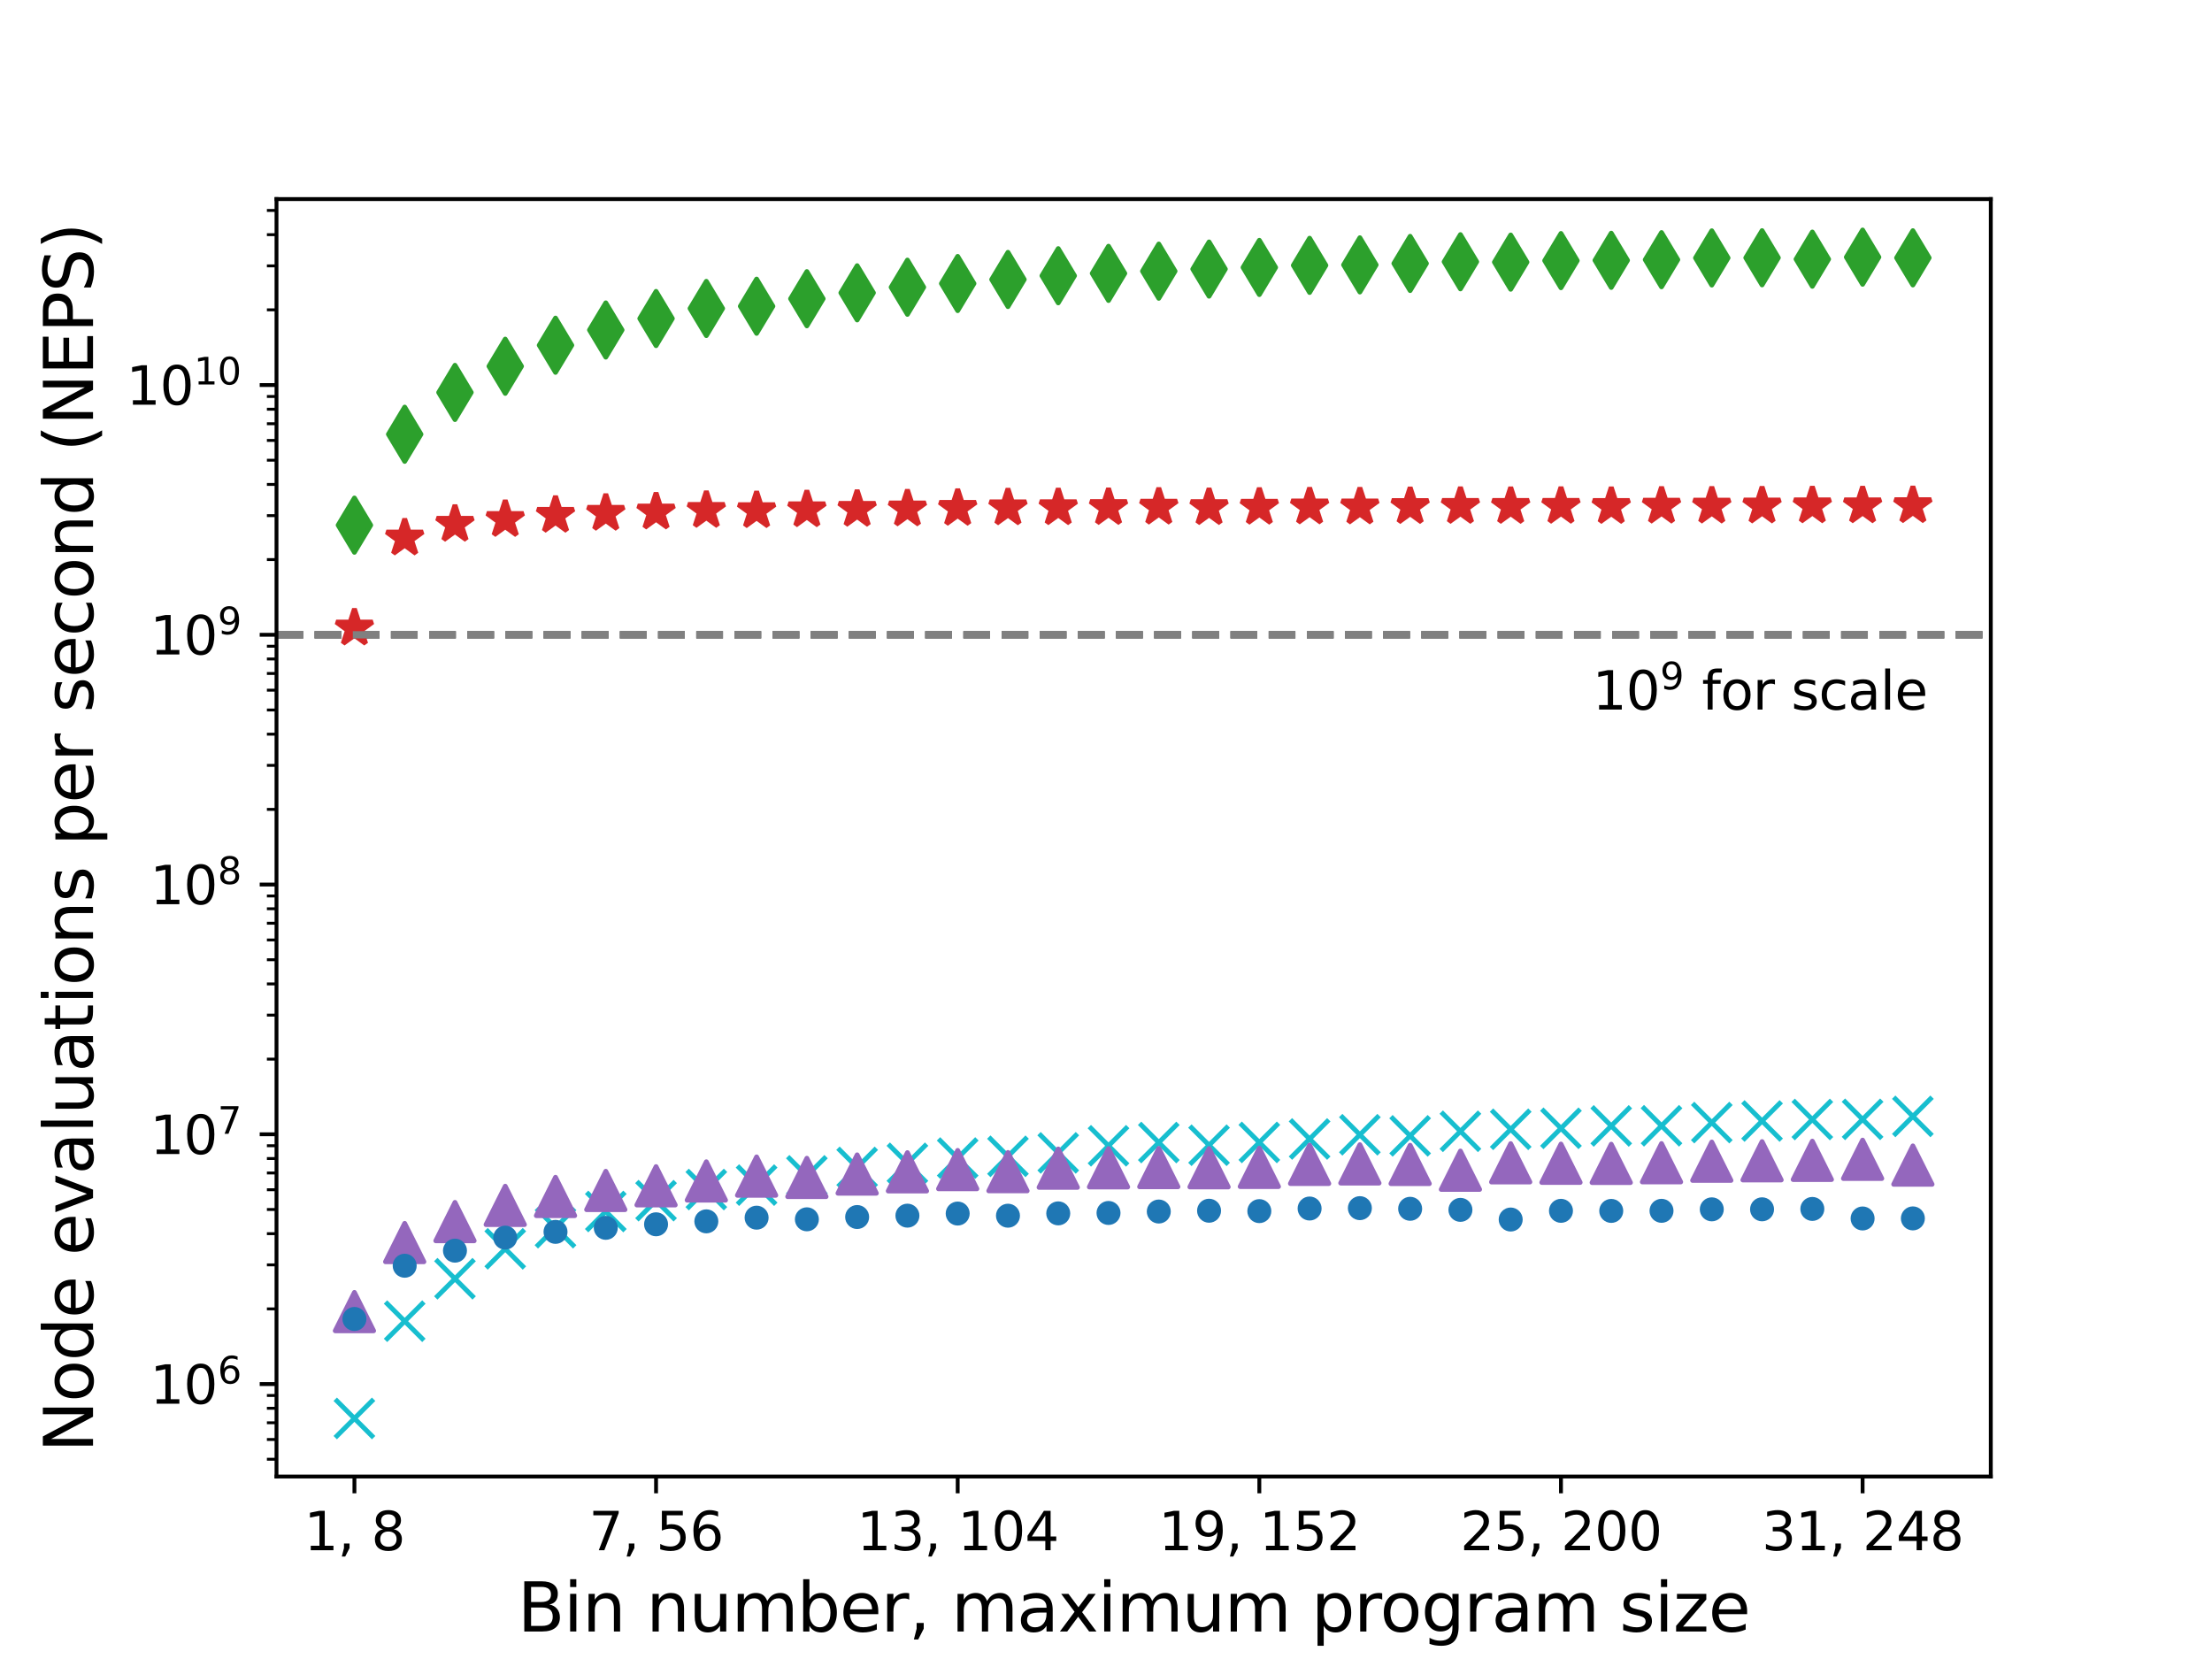 <?xml version="1.0" encoding="utf-8" standalone="no"?>
<!DOCTYPE svg PUBLIC "-//W3C//DTD SVG 1.1//EN"
  "http://www.w3.org/Graphics/SVG/1.1/DTD/svg11.dtd">
<svg xmlns:xlink="http://www.w3.org/1999/xlink" width="460.8pt" height="345.6pt" viewBox="0 0 460.8 345.6" xmlns="http://www.w3.org/2000/svg" version="1.1">
 <defs>
  <style type="text/css">*{stroke-linejoin: round; stroke-linecap: butt}</style>
 </defs>
 <g id="figure_1">
  <g id="patch_1">
   <path d="M 0 345.6 
L 460.8 345.6 
L 460.8 0 
L 0 0 
z
" style="fill: #ffffff"/>
  </g>
  <g id="axes_1">
   <g id="patch_2">
    <path d="M 57.6 307.584 
L 414.72 307.584 
L 414.72 41.472 
L 57.6 41.472 
z
" style="fill: #ffffff"/>
   </g>
   <g id="matplotlib.axis_1">
    <g id="xtick_1">
     <g id="line2d_1">
      <defs>
       <path id="m27eee1c3c1" d="M 0 0 
L 0 3.5 
" style="stroke: #000000; stroke-width: 0.8"/>
      </defs>
      <g>
       <use xlink:href="#m27eee1c3c1" x="73.833" y="307.584" style="stroke: #000000; stroke-width: 0.8"/>
      </g>
     </g>
     <g id="text_1">
      <!-- 1, 8 -->
      <g transform="translate(63.338 322.942)scale(0.11 -0.11)">
       <defs>
        <path id="DejaVuSans-31" d="M 794 531 
L 1825 531 
L 1825 4091 
L 703 3866 
L 703 4441 
L 1819 4666 
L 2450 4666 
L 2450 531 
L 3481 531 
L 3481 0 
L 794 0 
L 794 531 
z
" transform="scale(0.016)"/>
        <path id="DejaVuSans-2c" d="M 750 794 
L 1409 794 
L 1409 256 
L 897 -744 
L 494 -744 
L 750 256 
L 750 794 
z
" transform="scale(0.016)"/>
        <path id="DejaVuSans-20" transform="scale(0.016)"/>
        <path id="DejaVuSans-38" d="M 2034 2216 
Q 1584 2216 1326 1975 
Q 1069 1734 1069 1313 
Q 1069 891 1326 650 
Q 1584 409 2034 409 
Q 2484 409 2743 651 
Q 3003 894 3003 1313 
Q 3003 1734 2745 1975 
Q 2488 2216 2034 2216 
z
M 1403 2484 
Q 997 2584 770 2862 
Q 544 3141 544 3541 
Q 544 4100 942 4425 
Q 1341 4750 2034 4750 
Q 2731 4750 3128 4425 
Q 3525 4100 3525 3541 
Q 3525 3141 3298 2862 
Q 3072 2584 2669 2484 
Q 3125 2378 3379 2068 
Q 3634 1759 3634 1313 
Q 3634 634 3220 271 
Q 2806 -91 2034 -91 
Q 1263 -91 848 271 
Q 434 634 434 1313 
Q 434 1759 690 2068 
Q 947 2378 1403 2484 
z
M 1172 3481 
Q 1172 3119 1398 2916 
Q 1625 2713 2034 2713 
Q 2441 2713 2670 2916 
Q 2900 3119 2900 3481 
Q 2900 3844 2670 4047 
Q 2441 4250 2034 4250 
Q 1625 4250 1398 4047 
Q 1172 3844 1172 3481 
z
" transform="scale(0.016)"/>
       </defs>
       <use xlink:href="#DejaVuSans-31"/>
       <use xlink:href="#DejaVuSans-2c" x="63.623"/>
       <use xlink:href="#DejaVuSans-20" x="95.41"/>
       <use xlink:href="#DejaVuSans-38" x="127.197"/>
      </g>
     </g>
    </g>
    <g id="xtick_2">
     <g id="line2d_2">
      <g>
       <use xlink:href="#m27eee1c3c1" x="136.669" y="307.584" style="stroke: #000000; stroke-width: 0.8"/>
      </g>
     </g>
     <g id="text_2">
      <!-- 7, 56 -->
      <g transform="translate(122.675 322.942)scale(0.11 -0.11)">
       <defs>
        <path id="DejaVuSans-37" d="M 525 4666 
L 3525 4666 
L 3525 4397 
L 1831 0 
L 1172 0 
L 2766 4134 
L 525 4134 
L 525 4666 
z
" transform="scale(0.016)"/>
        <path id="DejaVuSans-35" d="M 691 4666 
L 3169 4666 
L 3169 4134 
L 1269 4134 
L 1269 2991 
Q 1406 3038 1543 3061 
Q 1681 3084 1819 3084 
Q 2600 3084 3056 2656 
Q 3513 2228 3513 1497 
Q 3513 744 3044 326 
Q 2575 -91 1722 -91 
Q 1428 -91 1123 -41 
Q 819 9 494 109 
L 494 744 
Q 775 591 1075 516 
Q 1375 441 1709 441 
Q 2250 441 2565 725 
Q 2881 1009 2881 1497 
Q 2881 1984 2565 2268 
Q 2250 2553 1709 2553 
Q 1456 2553 1204 2497 
Q 953 2441 691 2322 
L 691 4666 
z
" transform="scale(0.016)"/>
        <path id="DejaVuSans-36" d="M 2113 2584 
Q 1688 2584 1439 2293 
Q 1191 2003 1191 1497 
Q 1191 994 1439 701 
Q 1688 409 2113 409 
Q 2538 409 2786 701 
Q 3034 994 3034 1497 
Q 3034 2003 2786 2293 
Q 2538 2584 2113 2584 
z
M 3366 4563 
L 3366 3988 
Q 3128 4100 2886 4159 
Q 2644 4219 2406 4219 
Q 1781 4219 1451 3797 
Q 1122 3375 1075 2522 
Q 1259 2794 1537 2939 
Q 1816 3084 2150 3084 
Q 2853 3084 3261 2657 
Q 3669 2231 3669 1497 
Q 3669 778 3244 343 
Q 2819 -91 2113 -91 
Q 1303 -91 875 529 
Q 447 1150 447 2328 
Q 447 3434 972 4092 
Q 1497 4750 2381 4750 
Q 2619 4750 2861 4703 
Q 3103 4656 3366 4563 
z
" transform="scale(0.016)"/>
       </defs>
       <use xlink:href="#DejaVuSans-37"/>
       <use xlink:href="#DejaVuSans-2c" x="63.623"/>
       <use xlink:href="#DejaVuSans-20" x="95.41"/>
       <use xlink:href="#DejaVuSans-35" x="127.197"/>
       <use xlink:href="#DejaVuSans-36" x="190.82"/>
      </g>
     </g>
    </g>
    <g id="xtick_3">
     <g id="line2d_3">
      <g>
       <use xlink:href="#m27eee1c3c1" x="199.505" y="307.584" style="stroke: #000000; stroke-width: 0.8"/>
      </g>
     </g>
     <g id="text_3">
      <!-- 13, 104 -->
      <g transform="translate(178.513 322.942)scale(0.11 -0.11)">
       <defs>
        <path id="DejaVuSans-33" d="M 2597 2516 
Q 3050 2419 3304 2112 
Q 3559 1806 3559 1356 
Q 3559 666 3084 287 
Q 2609 -91 1734 -91 
Q 1441 -91 1130 -33 
Q 819 25 488 141 
L 488 750 
Q 750 597 1062 519 
Q 1375 441 1716 441 
Q 2309 441 2620 675 
Q 2931 909 2931 1356 
Q 2931 1769 2642 2001 
Q 2353 2234 1838 2234 
L 1294 2234 
L 1294 2753 
L 1863 2753 
Q 2328 2753 2575 2939 
Q 2822 3125 2822 3475 
Q 2822 3834 2567 4026 
Q 2313 4219 1838 4219 
Q 1578 4219 1281 4162 
Q 984 4106 628 3988 
L 628 4550 
Q 988 4650 1302 4700 
Q 1616 4750 1894 4750 
Q 2613 4750 3031 4423 
Q 3450 4097 3450 3541 
Q 3450 3153 3228 2886 
Q 3006 2619 2597 2516 
z
" transform="scale(0.016)"/>
        <path id="DejaVuSans-30" d="M 2034 4250 
Q 1547 4250 1301 3770 
Q 1056 3291 1056 2328 
Q 1056 1369 1301 889 
Q 1547 409 2034 409 
Q 2525 409 2770 889 
Q 3016 1369 3016 2328 
Q 3016 3291 2770 3770 
Q 2525 4250 2034 4250 
z
M 2034 4750 
Q 2819 4750 3233 4129 
Q 3647 3509 3647 2328 
Q 3647 1150 3233 529 
Q 2819 -91 2034 -91 
Q 1250 -91 836 529 
Q 422 1150 422 2328 
Q 422 3509 836 4129 
Q 1250 4750 2034 4750 
z
" transform="scale(0.016)"/>
        <path id="DejaVuSans-34" d="M 2419 4116 
L 825 1625 
L 2419 1625 
L 2419 4116 
z
M 2253 4666 
L 3047 4666 
L 3047 1625 
L 3713 1625 
L 3713 1100 
L 3047 1100 
L 3047 0 
L 2419 0 
L 2419 1100 
L 313 1100 
L 313 1709 
L 2253 4666 
z
" transform="scale(0.016)"/>
       </defs>
       <use xlink:href="#DejaVuSans-31"/>
       <use xlink:href="#DejaVuSans-33" x="63.623"/>
       <use xlink:href="#DejaVuSans-2c" x="127.246"/>
       <use xlink:href="#DejaVuSans-20" x="159.033"/>
       <use xlink:href="#DejaVuSans-31" x="190.82"/>
       <use xlink:href="#DejaVuSans-30" x="254.443"/>
       <use xlink:href="#DejaVuSans-34" x="318.066"/>
      </g>
     </g>
    </g>
    <g id="xtick_4">
     <g id="line2d_4">
      <g>
       <use xlink:href="#m27eee1c3c1" x="262.342" y="307.584" style="stroke: #000000; stroke-width: 0.8"/>
      </g>
     </g>
     <g id="text_4">
      <!-- 19, 152 -->
      <g transform="translate(241.349 322.942)scale(0.11 -0.11)">
       <defs>
        <path id="DejaVuSans-39" d="M 703 97 
L 703 672 
Q 941 559 1184 500 
Q 1428 441 1663 441 
Q 2288 441 2617 861 
Q 2947 1281 2994 2138 
Q 2813 1869 2534 1725 
Q 2256 1581 1919 1581 
Q 1219 1581 811 2004 
Q 403 2428 403 3163 
Q 403 3881 828 4315 
Q 1253 4750 1959 4750 
Q 2769 4750 3195 4129 
Q 3622 3509 3622 2328 
Q 3622 1225 3098 567 
Q 2575 -91 1691 -91 
Q 1453 -91 1209 -44 
Q 966 3 703 97 
z
M 1959 2075 
Q 2384 2075 2632 2365 
Q 2881 2656 2881 3163 
Q 2881 3666 2632 3958 
Q 2384 4250 1959 4250 
Q 1534 4250 1286 3958 
Q 1038 3666 1038 3163 
Q 1038 2656 1286 2365 
Q 1534 2075 1959 2075 
z
" transform="scale(0.016)"/>
        <path id="DejaVuSans-32" d="M 1228 531 
L 3431 531 
L 3431 0 
L 469 0 
L 469 531 
Q 828 903 1448 1529 
Q 2069 2156 2228 2338 
Q 2531 2678 2651 2914 
Q 2772 3150 2772 3378 
Q 2772 3750 2511 3984 
Q 2250 4219 1831 4219 
Q 1534 4219 1204 4116 
Q 875 4013 500 3803 
L 500 4441 
Q 881 4594 1212 4672 
Q 1544 4750 1819 4750 
Q 2544 4750 2975 4387 
Q 3406 4025 3406 3419 
Q 3406 3131 3298 2873 
Q 3191 2616 2906 2266 
Q 2828 2175 2409 1742 
Q 1991 1309 1228 531 
z
" transform="scale(0.016)"/>
       </defs>
       <use xlink:href="#DejaVuSans-31"/>
       <use xlink:href="#DejaVuSans-39" x="63.623"/>
       <use xlink:href="#DejaVuSans-2c" x="127.246"/>
       <use xlink:href="#DejaVuSans-20" x="159.033"/>
       <use xlink:href="#DejaVuSans-31" x="190.82"/>
       <use xlink:href="#DejaVuSans-35" x="254.443"/>
       <use xlink:href="#DejaVuSans-32" x="318.066"/>
      </g>
     </g>
    </g>
    <g id="xtick_5">
     <g id="line2d_5">
      <g>
       <use xlink:href="#m27eee1c3c1" x="325.178" y="307.584" style="stroke: #000000; stroke-width: 0.8"/>
      </g>
     </g>
     <g id="text_5">
      <!-- 25, 200 -->
      <g transform="translate(304.185 322.942)scale(0.11 -0.11)">
       <use xlink:href="#DejaVuSans-32"/>
       <use xlink:href="#DejaVuSans-35" x="63.623"/>
       <use xlink:href="#DejaVuSans-2c" x="127.246"/>
       <use xlink:href="#DejaVuSans-20" x="159.033"/>
       <use xlink:href="#DejaVuSans-32" x="190.82"/>
       <use xlink:href="#DejaVuSans-30" x="254.443"/>
       <use xlink:href="#DejaVuSans-30" x="318.066"/>
      </g>
     </g>
    </g>
    <g id="xtick_6">
     <g id="line2d_6">
      <g>
       <use xlink:href="#m27eee1c3c1" x="388.015" y="307.584" style="stroke: #000000; stroke-width: 0.8"/>
      </g>
     </g>
     <g id="text_6">
      <!-- 31, 248 -->
      <g transform="translate(367.022 322.942)scale(0.11 -0.11)">
       <use xlink:href="#DejaVuSans-33"/>
       <use xlink:href="#DejaVuSans-31" x="63.623"/>
       <use xlink:href="#DejaVuSans-2c" x="127.246"/>
       <use xlink:href="#DejaVuSans-20" x="159.033"/>
       <use xlink:href="#DejaVuSans-32" x="190.82"/>
       <use xlink:href="#DejaVuSans-34" x="254.443"/>
       <use xlink:href="#DejaVuSans-38" x="318.066"/>
      </g>
     </g>
    </g>
    <g id="text_7">
     <!-- Bin number, maximum program size -->
     <g transform="translate(107.815 339.868)scale(0.14 -0.14)">
      <defs>
       <path id="DejaVuSans-42" d="M 1259 2228 
L 1259 519 
L 2272 519 
Q 2781 519 3026 730 
Q 3272 941 3272 1375 
Q 3272 1813 3026 2020 
Q 2781 2228 2272 2228 
L 1259 2228 
z
M 1259 4147 
L 1259 2741 
L 2194 2741 
Q 2656 2741 2882 2914 
Q 3109 3088 3109 3444 
Q 3109 3797 2882 3972 
Q 2656 4147 2194 4147 
L 1259 4147 
z
M 628 4666 
L 2241 4666 
Q 2963 4666 3353 4366 
Q 3744 4066 3744 3513 
Q 3744 3084 3544 2831 
Q 3344 2578 2956 2516 
Q 3422 2416 3680 2098 
Q 3938 1781 3938 1306 
Q 3938 681 3513 340 
Q 3088 0 2303 0 
L 628 0 
L 628 4666 
z
" transform="scale(0.016)"/>
       <path id="DejaVuSans-69" d="M 603 3500 
L 1178 3500 
L 1178 0 
L 603 0 
L 603 3500 
z
M 603 4863 
L 1178 4863 
L 1178 4134 
L 603 4134 
L 603 4863 
z
" transform="scale(0.016)"/>
       <path id="DejaVuSans-6e" d="M 3513 2113 
L 3513 0 
L 2938 0 
L 2938 2094 
Q 2938 2591 2744 2837 
Q 2550 3084 2163 3084 
Q 1697 3084 1428 2787 
Q 1159 2491 1159 1978 
L 1159 0 
L 581 0 
L 581 3500 
L 1159 3500 
L 1159 2956 
Q 1366 3272 1645 3428 
Q 1925 3584 2291 3584 
Q 2894 3584 3203 3211 
Q 3513 2838 3513 2113 
z
" transform="scale(0.016)"/>
       <path id="DejaVuSans-75" d="M 544 1381 
L 544 3500 
L 1119 3500 
L 1119 1403 
Q 1119 906 1312 657 
Q 1506 409 1894 409 
Q 2359 409 2629 706 
Q 2900 1003 2900 1516 
L 2900 3500 
L 3475 3500 
L 3475 0 
L 2900 0 
L 2900 538 
Q 2691 219 2414 64 
Q 2138 -91 1772 -91 
Q 1169 -91 856 284 
Q 544 659 544 1381 
z
M 1991 3584 
L 1991 3584 
z
" transform="scale(0.016)"/>
       <path id="DejaVuSans-6d" d="M 3328 2828 
Q 3544 3216 3844 3400 
Q 4144 3584 4550 3584 
Q 5097 3584 5394 3201 
Q 5691 2819 5691 2113 
L 5691 0 
L 5113 0 
L 5113 2094 
Q 5113 2597 4934 2840 
Q 4756 3084 4391 3084 
Q 3944 3084 3684 2787 
Q 3425 2491 3425 1978 
L 3425 0 
L 2847 0 
L 2847 2094 
Q 2847 2600 2669 2842 
Q 2491 3084 2119 3084 
Q 1678 3084 1418 2786 
Q 1159 2488 1159 1978 
L 1159 0 
L 581 0 
L 581 3500 
L 1159 3500 
L 1159 2956 
Q 1356 3278 1631 3431 
Q 1906 3584 2284 3584 
Q 2666 3584 2933 3390 
Q 3200 3197 3328 2828 
z
" transform="scale(0.016)"/>
       <path id="DejaVuSans-62" d="M 3116 1747 
Q 3116 2381 2855 2742 
Q 2594 3103 2138 3103 
Q 1681 3103 1420 2742 
Q 1159 2381 1159 1747 
Q 1159 1113 1420 752 
Q 1681 391 2138 391 
Q 2594 391 2855 752 
Q 3116 1113 3116 1747 
z
M 1159 2969 
Q 1341 3281 1617 3432 
Q 1894 3584 2278 3584 
Q 2916 3584 3314 3078 
Q 3713 2572 3713 1747 
Q 3713 922 3314 415 
Q 2916 -91 2278 -91 
Q 1894 -91 1617 61 
Q 1341 213 1159 525 
L 1159 0 
L 581 0 
L 581 4863 
L 1159 4863 
L 1159 2969 
z
" transform="scale(0.016)"/>
       <path id="DejaVuSans-65" d="M 3597 1894 
L 3597 1613 
L 953 1613 
Q 991 1019 1311 708 
Q 1631 397 2203 397 
Q 2534 397 2845 478 
Q 3156 559 3463 722 
L 3463 178 
Q 3153 47 2828 -22 
Q 2503 -91 2169 -91 
Q 1331 -91 842 396 
Q 353 884 353 1716 
Q 353 2575 817 3079 
Q 1281 3584 2069 3584 
Q 2775 3584 3186 3129 
Q 3597 2675 3597 1894 
z
M 3022 2063 
Q 3016 2534 2758 2815 
Q 2500 3097 2075 3097 
Q 1594 3097 1305 2825 
Q 1016 2553 972 2059 
L 3022 2063 
z
" transform="scale(0.016)"/>
       <path id="DejaVuSans-72" d="M 2631 2963 
Q 2534 3019 2420 3045 
Q 2306 3072 2169 3072 
Q 1681 3072 1420 2755 
Q 1159 2438 1159 1844 
L 1159 0 
L 581 0 
L 581 3500 
L 1159 3500 
L 1159 2956 
Q 1341 3275 1631 3429 
Q 1922 3584 2338 3584 
Q 2397 3584 2469 3576 
Q 2541 3569 2628 3553 
L 2631 2963 
z
" transform="scale(0.016)"/>
       <path id="DejaVuSans-61" d="M 2194 1759 
Q 1497 1759 1228 1600 
Q 959 1441 959 1056 
Q 959 750 1161 570 
Q 1363 391 1709 391 
Q 2188 391 2477 730 
Q 2766 1069 2766 1631 
L 2766 1759 
L 2194 1759 
z
M 3341 1997 
L 3341 0 
L 2766 0 
L 2766 531 
Q 2569 213 2275 61 
Q 1981 -91 1556 -91 
Q 1019 -91 701 211 
Q 384 513 384 1019 
Q 384 1609 779 1909 
Q 1175 2209 1959 2209 
L 2766 2209 
L 2766 2266 
Q 2766 2663 2505 2880 
Q 2244 3097 1772 3097 
Q 1472 3097 1187 3025 
Q 903 2953 641 2809 
L 641 3341 
Q 956 3463 1253 3523 
Q 1550 3584 1831 3584 
Q 2591 3584 2966 3190 
Q 3341 2797 3341 1997 
z
" transform="scale(0.016)"/>
       <path id="DejaVuSans-78" d="M 3513 3500 
L 2247 1797 
L 3578 0 
L 2900 0 
L 1881 1375 
L 863 0 
L 184 0 
L 1544 1831 
L 300 3500 
L 978 3500 
L 1906 2253 
L 2834 3500 
L 3513 3500 
z
" transform="scale(0.016)"/>
       <path id="DejaVuSans-70" d="M 1159 525 
L 1159 -1331 
L 581 -1331 
L 581 3500 
L 1159 3500 
L 1159 2969 
Q 1341 3281 1617 3432 
Q 1894 3584 2278 3584 
Q 2916 3584 3314 3078 
Q 3713 2572 3713 1747 
Q 3713 922 3314 415 
Q 2916 -91 2278 -91 
Q 1894 -91 1617 61 
Q 1341 213 1159 525 
z
M 3116 1747 
Q 3116 2381 2855 2742 
Q 2594 3103 2138 3103 
Q 1681 3103 1420 2742 
Q 1159 2381 1159 1747 
Q 1159 1113 1420 752 
Q 1681 391 2138 391 
Q 2594 391 2855 752 
Q 3116 1113 3116 1747 
z
" transform="scale(0.016)"/>
       <path id="DejaVuSans-6f" d="M 1959 3097 
Q 1497 3097 1228 2736 
Q 959 2375 959 1747 
Q 959 1119 1226 758 
Q 1494 397 1959 397 
Q 2419 397 2687 759 
Q 2956 1122 2956 1747 
Q 2956 2369 2687 2733 
Q 2419 3097 1959 3097 
z
M 1959 3584 
Q 2709 3584 3137 3096 
Q 3566 2609 3566 1747 
Q 3566 888 3137 398 
Q 2709 -91 1959 -91 
Q 1206 -91 779 398 
Q 353 888 353 1747 
Q 353 2609 779 3096 
Q 1206 3584 1959 3584 
z
" transform="scale(0.016)"/>
       <path id="DejaVuSans-67" d="M 2906 1791 
Q 2906 2416 2648 2759 
Q 2391 3103 1925 3103 
Q 1463 3103 1205 2759 
Q 947 2416 947 1791 
Q 947 1169 1205 825 
Q 1463 481 1925 481 
Q 2391 481 2648 825 
Q 2906 1169 2906 1791 
z
M 3481 434 
Q 3481 -459 3084 -895 
Q 2688 -1331 1869 -1331 
Q 1566 -1331 1297 -1286 
Q 1028 -1241 775 -1147 
L 775 -588 
Q 1028 -725 1275 -790 
Q 1522 -856 1778 -856 
Q 2344 -856 2625 -561 
Q 2906 -266 2906 331 
L 2906 616 
Q 2728 306 2450 153 
Q 2172 0 1784 0 
Q 1141 0 747 490 
Q 353 981 353 1791 
Q 353 2603 747 3093 
Q 1141 3584 1784 3584 
Q 2172 3584 2450 3431 
Q 2728 3278 2906 2969 
L 2906 3500 
L 3481 3500 
L 3481 434 
z
" transform="scale(0.016)"/>
       <path id="DejaVuSans-73" d="M 2834 3397 
L 2834 2853 
Q 2591 2978 2328 3040 
Q 2066 3103 1784 3103 
Q 1356 3103 1142 2972 
Q 928 2841 928 2578 
Q 928 2378 1081 2264 
Q 1234 2150 1697 2047 
L 1894 2003 
Q 2506 1872 2764 1633 
Q 3022 1394 3022 966 
Q 3022 478 2636 193 
Q 2250 -91 1575 -91 
Q 1294 -91 989 -36 
Q 684 19 347 128 
L 347 722 
Q 666 556 975 473 
Q 1284 391 1588 391 
Q 1994 391 2212 530 
Q 2431 669 2431 922 
Q 2431 1156 2273 1281 
Q 2116 1406 1581 1522 
L 1381 1569 
Q 847 1681 609 1914 
Q 372 2147 372 2553 
Q 372 3047 722 3315 
Q 1072 3584 1716 3584 
Q 2034 3584 2315 3537 
Q 2597 3491 2834 3397 
z
" transform="scale(0.016)"/>
       <path id="DejaVuSans-7a" d="M 353 3500 
L 3084 3500 
L 3084 2975 
L 922 459 
L 3084 459 
L 3084 0 
L 275 0 
L 275 525 
L 2438 3041 
L 353 3041 
L 353 3500 
z
" transform="scale(0.016)"/>
      </defs>
      <use xlink:href="#DejaVuSans-42"/>
      <use xlink:href="#DejaVuSans-69" x="68.604"/>
      <use xlink:href="#DejaVuSans-6e" x="96.387"/>
      <use xlink:href="#DejaVuSans-20" x="159.766"/>
      <use xlink:href="#DejaVuSans-6e" x="191.553"/>
      <use xlink:href="#DejaVuSans-75" x="254.932"/>
      <use xlink:href="#DejaVuSans-6d" x="318.311"/>
      <use xlink:href="#DejaVuSans-62" x="415.723"/>
      <use xlink:href="#DejaVuSans-65" x="479.199"/>
      <use xlink:href="#DejaVuSans-72" x="540.723"/>
      <use xlink:href="#DejaVuSans-2c" x="581.836"/>
      <use xlink:href="#DejaVuSans-20" x="613.623"/>
      <use xlink:href="#DejaVuSans-6d" x="645.41"/>
      <use xlink:href="#DejaVuSans-61" x="742.822"/>
      <use xlink:href="#DejaVuSans-78" x="804.102"/>
      <use xlink:href="#DejaVuSans-69" x="863.281"/>
      <use xlink:href="#DejaVuSans-6d" x="891.064"/>
      <use xlink:href="#DejaVuSans-75" x="988.477"/>
      <use xlink:href="#DejaVuSans-6d" x="1051.855"/>
      <use xlink:href="#DejaVuSans-20" x="1149.268"/>
      <use xlink:href="#DejaVuSans-70" x="1181.055"/>
      <use xlink:href="#DejaVuSans-72" x="1244.531"/>
      <use xlink:href="#DejaVuSans-6f" x="1283.395"/>
      <use xlink:href="#DejaVuSans-67" x="1344.576"/>
      <use xlink:href="#DejaVuSans-72" x="1408.053"/>
      <use xlink:href="#DejaVuSans-61" x="1449.166"/>
      <use xlink:href="#DejaVuSans-6d" x="1510.445"/>
      <use xlink:href="#DejaVuSans-20" x="1607.857"/>
      <use xlink:href="#DejaVuSans-73" x="1639.645"/>
      <use xlink:href="#DejaVuSans-69" x="1691.744"/>
      <use xlink:href="#DejaVuSans-7a" x="1719.527"/>
      <use xlink:href="#DejaVuSans-65" x="1772.018"/>
     </g>
    </g>
   </g>
   <g id="matplotlib.axis_2">
    <g id="ytick_1">
     <g id="line2d_7">
      <defs>
       <path id="ma68cf407bd" d="M 0 0 
L -3.5 0 
" style="stroke: #000000; stroke-width: 0.8"/>
      </defs>
      <g>
       <use xlink:href="#ma68cf407bd" x="57.6" y="288.326" style="stroke: #000000; stroke-width: 0.8"/>
      </g>
     </g>
     <g id="text_8">
      <!-- $\mathdefault{10^{6}}$ -->
      <g transform="translate(31.24 292.505)scale(0.11 -0.11)">
       <use xlink:href="#DejaVuSans-31" transform="translate(0 0.766)"/>
       <use xlink:href="#DejaVuSans-30" transform="translate(63.623 0.766)"/>
       <use xlink:href="#DejaVuSans-36" transform="translate(128.203 39.047)scale(0.7)"/>
      </g>
     </g>
    </g>
    <g id="ytick_2">
     <g id="line2d_8">
      <g>
       <use xlink:href="#ma68cf407bd" x="57.6" y="236.297" style="stroke: #000000; stroke-width: 0.8"/>
      </g>
     </g>
     <g id="text_9">
      <!-- $\mathdefault{10^{7}}$ -->
      <g transform="translate(31.24 240.476)scale(0.11 -0.11)">
       <use xlink:href="#DejaVuSans-31" transform="translate(0 0.684)"/>
       <use xlink:href="#DejaVuSans-30" transform="translate(63.623 0.684)"/>
       <use xlink:href="#DejaVuSans-37" transform="translate(128.203 38.966)scale(0.7)"/>
      </g>
     </g>
    </g>
    <g id="ytick_3">
     <g id="line2d_9">
      <g>
       <use xlink:href="#ma68cf407bd" x="57.6" y="184.267" style="stroke: #000000; stroke-width: 0.8"/>
      </g>
     </g>
     <g id="text_10">
      <!-- $\mathdefault{10^{8}}$ -->
      <g transform="translate(31.24 188.446)scale(0.11 -0.11)">
       <use xlink:href="#DejaVuSans-31" transform="translate(0 0.766)"/>
       <use xlink:href="#DejaVuSans-30" transform="translate(63.623 0.766)"/>
       <use xlink:href="#DejaVuSans-38" transform="translate(128.203 39.047)scale(0.7)"/>
      </g>
     </g>
    </g>
    <g id="ytick_4">
     <g id="line2d_10">
      <g>
       <use xlink:href="#ma68cf407bd" x="57.6" y="132.237" style="stroke: #000000; stroke-width: 0.8"/>
      </g>
     </g>
     <g id="text_11">
      <!-- $\mathdefault{10^{9}}$ -->
      <g transform="translate(31.24 136.417)scale(0.11 -0.11)">
       <use xlink:href="#DejaVuSans-31" transform="translate(0 0.766)"/>
       <use xlink:href="#DejaVuSans-30" transform="translate(63.623 0.766)"/>
       <use xlink:href="#DejaVuSans-39" transform="translate(128.203 39.047)scale(0.7)"/>
      </g>
     </g>
    </g>
    <g id="ytick_5">
     <g id="line2d_11">
      <g>
       <use xlink:href="#ma68cf407bd" x="57.6" y="80.208" style="stroke: #000000; stroke-width: 0.8"/>
      </g>
     </g>
     <g id="text_12">
      <!-- $\mathdefault{10^{10}}$ -->
      <g transform="translate(26.29 84.387)scale(0.11 -0.11)">
       <use xlink:href="#DejaVuSans-31" transform="translate(0 0.766)"/>
       <use xlink:href="#DejaVuSans-30" transform="translate(63.623 0.766)"/>
       <use xlink:href="#DejaVuSans-31" transform="translate(128.203 39.047)scale(0.7)"/>
       <use xlink:href="#DejaVuSans-30" transform="translate(172.739 39.047)scale(0.7)"/>
      </g>
     </g>
    </g>
    <g id="ytick_6">
     <g id="line2d_12">
      <defs>
       <path id="m1d772be326" d="M 0 0 
L -2 0 
" style="stroke: #000000; stroke-width: 0.6"/>
      </defs>
      <g>
       <use xlink:href="#m1d772be326" x="57.6" y="303.989" style="stroke: #000000; stroke-width: 0.6"/>
      </g>
     </g>
    </g>
    <g id="ytick_7">
     <g id="line2d_13">
      <g>
       <use xlink:href="#m1d772be326" x="57.6" y="299.869" style="stroke: #000000; stroke-width: 0.6"/>
      </g>
     </g>
    </g>
    <g id="ytick_8">
     <g id="line2d_14">
      <g>
       <use xlink:href="#m1d772be326" x="57.6" y="296.386" style="stroke: #000000; stroke-width: 0.6"/>
      </g>
     </g>
    </g>
    <g id="ytick_9">
     <g id="line2d_15">
      <g>
       <use xlink:href="#m1d772be326" x="57.6" y="293.368" style="stroke: #000000; stroke-width: 0.6"/>
      </g>
     </g>
    </g>
    <g id="ytick_10">
     <g id="line2d_16">
      <g>
       <use xlink:href="#m1d772be326" x="57.6" y="290.707" style="stroke: #000000; stroke-width: 0.6"/>
      </g>
     </g>
    </g>
    <g id="ytick_11">
     <g id="line2d_17">
      <g>
       <use xlink:href="#m1d772be326" x="57.6" y="272.664" style="stroke: #000000; stroke-width: 0.6"/>
      </g>
     </g>
    </g>
    <g id="ytick_12">
     <g id="line2d_18">
      <g>
       <use xlink:href="#m1d772be326" x="57.6" y="263.502" style="stroke: #000000; stroke-width: 0.6"/>
      </g>
     </g>
    </g>
    <g id="ytick_13">
     <g id="line2d_19">
      <g>
       <use xlink:href="#m1d772be326" x="57.6" y="257.001" style="stroke: #000000; stroke-width: 0.6"/>
      </g>
     </g>
    </g>
    <g id="ytick_14">
     <g id="line2d_20">
      <g>
       <use xlink:href="#m1d772be326" x="57.6" y="251.959" style="stroke: #000000; stroke-width: 0.6"/>
      </g>
     </g>
    </g>
    <g id="ytick_15">
     <g id="line2d_21">
      <g>
       <use xlink:href="#m1d772be326" x="57.6" y="247.839" style="stroke: #000000; stroke-width: 0.6"/>
      </g>
     </g>
    </g>
    <g id="ytick_16">
     <g id="line2d_22">
      <g>
       <use xlink:href="#m1d772be326" x="57.6" y="244.356" style="stroke: #000000; stroke-width: 0.6"/>
      </g>
     </g>
    </g>
    <g id="ytick_17">
     <g id="line2d_23">
      <g>
       <use xlink:href="#m1d772be326" x="57.6" y="241.339" style="stroke: #000000; stroke-width: 0.6"/>
      </g>
     </g>
    </g>
    <g id="ytick_18">
     <g id="line2d_24">
      <g>
       <use xlink:href="#m1d772be326" x="57.6" y="238.677" style="stroke: #000000; stroke-width: 0.6"/>
      </g>
     </g>
    </g>
    <g id="ytick_19">
     <g id="line2d_25">
      <g>
       <use xlink:href="#m1d772be326" x="57.6" y="220.634" style="stroke: #000000; stroke-width: 0.6"/>
      </g>
     </g>
    </g>
    <g id="ytick_20">
     <g id="line2d_26">
      <g>
       <use xlink:href="#m1d772be326" x="57.6" y="211.472" style="stroke: #000000; stroke-width: 0.6"/>
      </g>
     </g>
    </g>
    <g id="ytick_21">
     <g id="line2d_27">
      <g>
       <use xlink:href="#m1d772be326" x="57.6" y="204.972" style="stroke: #000000; stroke-width: 0.6"/>
      </g>
     </g>
    </g>
    <g id="ytick_22">
     <g id="line2d_28">
      <g>
       <use xlink:href="#m1d772be326" x="57.6" y="199.93" style="stroke: #000000; stroke-width: 0.6"/>
      </g>
     </g>
    </g>
    <g id="ytick_23">
     <g id="line2d_29">
      <g>
       <use xlink:href="#m1d772be326" x="57.6" y="195.81" style="stroke: #000000; stroke-width: 0.6"/>
      </g>
     </g>
    </g>
    <g id="ytick_24">
     <g id="line2d_30">
      <g>
       <use xlink:href="#m1d772be326" x="57.6" y="192.327" style="stroke: #000000; stroke-width: 0.6"/>
      </g>
     </g>
    </g>
    <g id="ytick_25">
     <g id="line2d_31">
      <g>
       <use xlink:href="#m1d772be326" x="57.6" y="189.309" style="stroke: #000000; stroke-width: 0.6"/>
      </g>
     </g>
    </g>
    <g id="ytick_26">
     <g id="line2d_32">
      <g>
       <use xlink:href="#m1d772be326" x="57.6" y="186.648" style="stroke: #000000; stroke-width: 0.6"/>
      </g>
     </g>
    </g>
    <g id="ytick_27">
     <g id="line2d_33">
      <g>
       <use xlink:href="#m1d772be326" x="57.6" y="168.605" style="stroke: #000000; stroke-width: 0.6"/>
      </g>
     </g>
    </g>
    <g id="ytick_28">
     <g id="line2d_34">
      <g>
       <use xlink:href="#m1d772be326" x="57.6" y="159.443" style="stroke: #000000; stroke-width: 0.6"/>
      </g>
     </g>
    </g>
    <g id="ytick_29">
     <g id="line2d_35">
      <g>
       <use xlink:href="#m1d772be326" x="57.6" y="152.942" style="stroke: #000000; stroke-width: 0.6"/>
      </g>
     </g>
    </g>
    <g id="ytick_30">
     <g id="line2d_36">
      <g>
       <use xlink:href="#m1d772be326" x="57.6" y="147.9" style="stroke: #000000; stroke-width: 0.6"/>
      </g>
     </g>
    </g>
    <g id="ytick_31">
     <g id="line2d_37">
      <g>
       <use xlink:href="#m1d772be326" x="57.6" y="143.78" style="stroke: #000000; stroke-width: 0.6"/>
      </g>
     </g>
    </g>
    <g id="ytick_32">
     <g id="line2d_38">
      <g>
       <use xlink:href="#m1d772be326" x="57.6" y="140.297" style="stroke: #000000; stroke-width: 0.6"/>
      </g>
     </g>
    </g>
    <g id="ytick_33">
     <g id="line2d_39">
      <g>
       <use xlink:href="#m1d772be326" x="57.6" y="137.28" style="stroke: #000000; stroke-width: 0.6"/>
      </g>
     </g>
    </g>
    <g id="ytick_34">
     <g id="line2d_40">
      <g>
       <use xlink:href="#m1d772be326" x="57.6" y="134.618" style="stroke: #000000; stroke-width: 0.6"/>
      </g>
     </g>
    </g>
    <g id="ytick_35">
     <g id="line2d_41">
      <g>
       <use xlink:href="#m1d772be326" x="57.6" y="116.575" style="stroke: #000000; stroke-width: 0.6"/>
      </g>
     </g>
    </g>
    <g id="ytick_36">
     <g id="line2d_42">
      <g>
       <use xlink:href="#m1d772be326" x="57.6" y="107.413" style="stroke: #000000; stroke-width: 0.6"/>
      </g>
     </g>
    </g>
    <g id="ytick_37">
     <g id="line2d_43">
      <g>
       <use xlink:href="#m1d772be326" x="57.6" y="100.912" style="stroke: #000000; stroke-width: 0.6"/>
      </g>
     </g>
    </g>
    <g id="ytick_38">
     <g id="line2d_44">
      <g>
       <use xlink:href="#m1d772be326" x="57.6" y="95.87" style="stroke: #000000; stroke-width: 0.6"/>
      </g>
     </g>
    </g>
    <g id="ytick_39">
     <g id="line2d_45">
      <g>
       <use xlink:href="#m1d772be326" x="57.6" y="91.751" style="stroke: #000000; stroke-width: 0.6"/>
      </g>
     </g>
    </g>
    <g id="ytick_40">
     <g id="line2d_46">
      <g>
       <use xlink:href="#m1d772be326" x="57.6" y="88.267" style="stroke: #000000; stroke-width: 0.6"/>
      </g>
     </g>
    </g>
    <g id="ytick_41">
     <g id="line2d_47">
      <g>
       <use xlink:href="#m1d772be326" x="57.6" y="85.25" style="stroke: #000000; stroke-width: 0.6"/>
      </g>
     </g>
    </g>
    <g id="ytick_42">
     <g id="line2d_48">
      <g>
       <use xlink:href="#m1d772be326" x="57.6" y="82.589" style="stroke: #000000; stroke-width: 0.6"/>
      </g>
     </g>
    </g>
    <g id="ytick_43">
     <g id="line2d_49">
      <g>
       <use xlink:href="#m1d772be326" x="57.6" y="64.545" style="stroke: #000000; stroke-width: 0.6"/>
      </g>
     </g>
    </g>
    <g id="ytick_44">
     <g id="line2d_50">
      <g>
       <use xlink:href="#m1d772be326" x="57.6" y="55.383" style="stroke: #000000; stroke-width: 0.6"/>
      </g>
     </g>
    </g>
    <g id="ytick_45">
     <g id="line2d_51">
      <g>
       <use xlink:href="#m1d772be326" x="57.6" y="48.883" style="stroke: #000000; stroke-width: 0.6"/>
      </g>
     </g>
    </g>
    <g id="ytick_46">
     <g id="line2d_52">
      <g>
       <use xlink:href="#m1d772be326" x="57.6" y="43.841" style="stroke: #000000; stroke-width: 0.6"/>
      </g>
     </g>
    </g>
    <g id="text_13">
     <!-- Node evaluations per second (NEPS) -->
     <g transform="translate(19.378 302.545)rotate(-90)scale(0.14 -0.14)">
      <defs>
       <path id="DejaVuSans-4e" d="M 628 4666 
L 1478 4666 
L 3547 763 
L 3547 4666 
L 4159 4666 
L 4159 0 
L 3309 0 
L 1241 3903 
L 1241 0 
L 628 0 
L 628 4666 
z
" transform="scale(0.016)"/>
       <path id="DejaVuSans-64" d="M 2906 2969 
L 2906 4863 
L 3481 4863 
L 3481 0 
L 2906 0 
L 2906 525 
Q 2725 213 2448 61 
Q 2172 -91 1784 -91 
Q 1150 -91 751 415 
Q 353 922 353 1747 
Q 353 2572 751 3078 
Q 1150 3584 1784 3584 
Q 2172 3584 2448 3432 
Q 2725 3281 2906 2969 
z
M 947 1747 
Q 947 1113 1208 752 
Q 1469 391 1925 391 
Q 2381 391 2643 752 
Q 2906 1113 2906 1747 
Q 2906 2381 2643 2742 
Q 2381 3103 1925 3103 
Q 1469 3103 1208 2742 
Q 947 2381 947 1747 
z
" transform="scale(0.016)"/>
       <path id="DejaVuSans-76" d="M 191 3500 
L 800 3500 
L 1894 563 
L 2988 3500 
L 3597 3500 
L 2284 0 
L 1503 0 
L 191 3500 
z
" transform="scale(0.016)"/>
       <path id="DejaVuSans-6c" d="M 603 4863 
L 1178 4863 
L 1178 0 
L 603 0 
L 603 4863 
z
" transform="scale(0.016)"/>
       <path id="DejaVuSans-74" d="M 1172 4494 
L 1172 3500 
L 2356 3500 
L 2356 3053 
L 1172 3053 
L 1172 1153 
Q 1172 725 1289 603 
Q 1406 481 1766 481 
L 2356 481 
L 2356 0 
L 1766 0 
Q 1100 0 847 248 
Q 594 497 594 1153 
L 594 3053 
L 172 3053 
L 172 3500 
L 594 3500 
L 594 4494 
L 1172 4494 
z
" transform="scale(0.016)"/>
       <path id="DejaVuSans-63" d="M 3122 3366 
L 3122 2828 
Q 2878 2963 2633 3030 
Q 2388 3097 2138 3097 
Q 1578 3097 1268 2742 
Q 959 2388 959 1747 
Q 959 1106 1268 751 
Q 1578 397 2138 397 
Q 2388 397 2633 464 
Q 2878 531 3122 666 
L 3122 134 
Q 2881 22 2623 -34 
Q 2366 -91 2075 -91 
Q 1284 -91 818 406 
Q 353 903 353 1747 
Q 353 2603 823 3093 
Q 1294 3584 2113 3584 
Q 2378 3584 2631 3529 
Q 2884 3475 3122 3366 
z
" transform="scale(0.016)"/>
       <path id="DejaVuSans-28" d="M 1984 4856 
Q 1566 4138 1362 3434 
Q 1159 2731 1159 2009 
Q 1159 1288 1364 580 
Q 1569 -128 1984 -844 
L 1484 -844 
Q 1016 -109 783 600 
Q 550 1309 550 2009 
Q 550 2706 781 3412 
Q 1013 4119 1484 4856 
L 1984 4856 
z
" transform="scale(0.016)"/>
       <path id="DejaVuSans-45" d="M 628 4666 
L 3578 4666 
L 3578 4134 
L 1259 4134 
L 1259 2753 
L 3481 2753 
L 3481 2222 
L 1259 2222 
L 1259 531 
L 3634 531 
L 3634 0 
L 628 0 
L 628 4666 
z
" transform="scale(0.016)"/>
       <path id="DejaVuSans-50" d="M 1259 4147 
L 1259 2394 
L 2053 2394 
Q 2494 2394 2734 2622 
Q 2975 2850 2975 3272 
Q 2975 3691 2734 3919 
Q 2494 4147 2053 4147 
L 1259 4147 
z
M 628 4666 
L 2053 4666 
Q 2838 4666 3239 4311 
Q 3641 3956 3641 3272 
Q 3641 2581 3239 2228 
Q 2838 1875 2053 1875 
L 1259 1875 
L 1259 0 
L 628 0 
L 628 4666 
z
" transform="scale(0.016)"/>
       <path id="DejaVuSans-53" d="M 3425 4513 
L 3425 3897 
Q 3066 4069 2747 4153 
Q 2428 4238 2131 4238 
Q 1616 4238 1336 4038 
Q 1056 3838 1056 3469 
Q 1056 3159 1242 3001 
Q 1428 2844 1947 2747 
L 2328 2669 
Q 3034 2534 3370 2195 
Q 3706 1856 3706 1288 
Q 3706 609 3251 259 
Q 2797 -91 1919 -91 
Q 1588 -91 1214 -16 
Q 841 59 441 206 
L 441 856 
Q 825 641 1194 531 
Q 1563 422 1919 422 
Q 2459 422 2753 634 
Q 3047 847 3047 1241 
Q 3047 1584 2836 1778 
Q 2625 1972 2144 2069 
L 1759 2144 
Q 1053 2284 737 2584 
Q 422 2884 422 3419 
Q 422 4038 858 4394 
Q 1294 4750 2059 4750 
Q 2388 4750 2728 4690 
Q 3069 4631 3425 4513 
z
" transform="scale(0.016)"/>
       <path id="DejaVuSans-29" d="M 513 4856 
L 1013 4856 
Q 1481 4119 1714 3412 
Q 1947 2706 1947 2009 
Q 1947 1309 1714 600 
Q 1481 -109 1013 -844 
L 513 -844 
Q 928 -128 1133 580 
Q 1338 1288 1338 2009 
Q 1338 2731 1133 3434 
Q 928 4138 513 4856 
z
" transform="scale(0.016)"/>
      </defs>
      <use xlink:href="#DejaVuSans-4e"/>
      <use xlink:href="#DejaVuSans-6f" x="74.805"/>
      <use xlink:href="#DejaVuSans-64" x="135.986"/>
      <use xlink:href="#DejaVuSans-65" x="199.463"/>
      <use xlink:href="#DejaVuSans-20" x="260.986"/>
      <use xlink:href="#DejaVuSans-65" x="292.773"/>
      <use xlink:href="#DejaVuSans-76" x="354.297"/>
      <use xlink:href="#DejaVuSans-61" x="413.477"/>
      <use xlink:href="#DejaVuSans-6c" x="474.756"/>
      <use xlink:href="#DejaVuSans-75" x="502.539"/>
      <use xlink:href="#DejaVuSans-61" x="565.918"/>
      <use xlink:href="#DejaVuSans-74" x="627.197"/>
      <use xlink:href="#DejaVuSans-69" x="666.406"/>
      <use xlink:href="#DejaVuSans-6f" x="694.189"/>
      <use xlink:href="#DejaVuSans-6e" x="755.371"/>
      <use xlink:href="#DejaVuSans-73" x="818.75"/>
      <use xlink:href="#DejaVuSans-20" x="870.85"/>
      <use xlink:href="#DejaVuSans-70" x="902.637"/>
      <use xlink:href="#DejaVuSans-65" x="966.113"/>
      <use xlink:href="#DejaVuSans-72" x="1027.637"/>
      <use xlink:href="#DejaVuSans-20" x="1068.75"/>
      <use xlink:href="#DejaVuSans-73" x="1100.537"/>
      <use xlink:href="#DejaVuSans-65" x="1152.637"/>
      <use xlink:href="#DejaVuSans-63" x="1214.16"/>
      <use xlink:href="#DejaVuSans-6f" x="1269.141"/>
      <use xlink:href="#DejaVuSans-6e" x="1330.322"/>
      <use xlink:href="#DejaVuSans-64" x="1393.701"/>
      <use xlink:href="#DejaVuSans-20" x="1457.178"/>
      <use xlink:href="#DejaVuSans-28" x="1488.965"/>
      <use xlink:href="#DejaVuSans-4e" x="1527.979"/>
      <use xlink:href="#DejaVuSans-45" x="1602.783"/>
      <use xlink:href="#DejaVuSans-50" x="1665.967"/>
      <use xlink:href="#DejaVuSans-53" x="1726.27"/>
      <use xlink:href="#DejaVuSans-29" x="1789.746"/>
     </g>
    </g>
   </g>
   <g id="line2d_53">
    <defs>
     <path id="m9b6325f2fb" d="M -4 4 
L 4 -4 
M -4 -4 
L 4 4 
" style="stroke: #17becf"/>
    </defs>
    <g clip-path="url(#pf4e5141acc)">
     <use xlink:href="#m9b6325f2fb" x="73.833" y="295.488" style="fill: #17becf; stroke: #17becf"/>
     <use xlink:href="#m9b6325f2fb" x="84.305" y="275.226" style="fill: #17becf; stroke: #17becf"/>
     <use xlink:href="#m9b6325f2fb" x="94.778" y="266.384" style="fill: #17becf; stroke: #17becf"/>
     <use xlink:href="#m9b6325f2fb" x="105.251" y="260.151" style="fill: #17becf; stroke: #17becf"/>
     <use xlink:href="#m9b6325f2fb" x="115.724" y="255.747" style="fill: #17becf; stroke: #17becf"/>
     <use xlink:href="#m9b6325f2fb" x="126.196" y="252.374" style="fill: #17becf; stroke: #17becf"/>
     <use xlink:href="#m9b6325f2fb" x="136.669" y="250.12" style="fill: #17becf; stroke: #17becf"/>
     <use xlink:href="#m9b6325f2fb" x="147.142" y="247.803" style="fill: #17becf; stroke: #17becf"/>
     <use xlink:href="#m9b6325f2fb" x="157.615" y="246.88" style="fill: #17becf; stroke: #17becf"/>
     <use xlink:href="#m9b6325f2fb" x="168.087" y="244.948" style="fill: #17becf; stroke: #17becf"/>
     <use xlink:href="#m9b6325f2fb" x="178.56" y="243.197" style="fill: #17becf; stroke: #17becf"/>
     <use xlink:href="#m9b6325f2fb" x="189.033" y="242.339" style="fill: #17becf; stroke: #17becf"/>
     <use xlink:href="#m9b6325f2fb" x="199.505" y="241.244" style="fill: #17becf; stroke: #17becf"/>
     <use xlink:href="#m9b6325f2fb" x="209.978" y="240.877" style="fill: #17becf; stroke: #17becf"/>
     <use xlink:href="#m9b6325f2fb" x="220.451" y="240.162" style="fill: #17becf; stroke: #17becf"/>
     <use xlink:href="#m9b6325f2fb" x="230.924" y="238.688" style="fill: #17becf; stroke: #17becf"/>
     <use xlink:href="#m9b6325f2fb" x="241.396" y="238.008" style="fill: #17becf; stroke: #17becf"/>
     <use xlink:href="#m9b6325f2fb" x="251.869" y="238.571" style="fill: #17becf; stroke: #17becf"/>
     <use xlink:href="#m9b6325f2fb" x="262.342" y="237.985" style="fill: #17becf; stroke: #17becf"/>
     <use xlink:href="#m9b6325f2fb" x="272.815" y="237.268" style="fill: #17becf; stroke: #17becf"/>
     <use xlink:href="#m9b6325f2fb" x="283.287" y="236.389" style="fill: #17becf; stroke: #17becf"/>
     <use xlink:href="#m9b6325f2fb" x="293.76" y="236.616" style="fill: #17becf; stroke: #17becf"/>
     <use xlink:href="#m9b6325f2fb" x="304.233" y="235.669" style="fill: #17becf; stroke: #17becf"/>
     <use xlink:href="#m9b6325f2fb" x="314.705" y="235.252" style="fill: #17becf; stroke: #17becf"/>
     <use xlink:href="#m9b6325f2fb" x="325.178" y="235.046" style="fill: #17becf; stroke: #17becf"/>
     <use xlink:href="#m9b6325f2fb" x="335.651" y="234.547" style="fill: #17becf; stroke: #17becf"/>
     <use xlink:href="#m9b6325f2fb" x="346.124" y="234.519" style="fill: #17becf; stroke: #17becf"/>
     <use xlink:href="#m9b6325f2fb" x="356.596" y="233.851" style="fill: #17becf; stroke: #17becf"/>
     <use xlink:href="#m9b6325f2fb" x="367.069" y="233.523" style="fill: #17becf; stroke: #17becf"/>
     <use xlink:href="#m9b6325f2fb" x="377.542" y="233.21" style="fill: #17becf; stroke: #17becf"/>
     <use xlink:href="#m9b6325f2fb" x="388.015" y="233.18" style="fill: #17becf; stroke: #17becf"/>
     <use xlink:href="#m9b6325f2fb" x="398.487" y="232.564" style="fill: #17becf; stroke: #17becf"/>
    </g>
   </g>
   <g id="line2d_54">
    <path d="M 57.6 132.237 
L 414.72 132.237 
" clip-path="url(#pf4e5141acc)" style="fill: none; stroke-dasharray: 5.55,2.4; stroke-dashoffset: 0; stroke: #808080; stroke-width: 1.5"/>
   </g>
   <g id="line2d_55">
    <defs>
     <path id="mb4d1f401a4" d="M 0 -4 
L -4 4 
L 4 4 
z
" style="stroke: #9467bd; stroke-linejoin: miter"/>
    </defs>
    <g clip-path="url(#pf4e5141acc)">
     <use xlink:href="#mb4d1f401a4" x="73.833" y="273.23" style="fill: #9467bd; stroke: #9467bd; stroke-linejoin: miter"/>
     <use xlink:href="#mb4d1f401a4" x="84.305" y="258.847" style="fill: #9467bd; stroke: #9467bd; stroke-linejoin: miter"/>
     <use xlink:href="#mb4d1f401a4" x="94.778" y="254.479" style="fill: #9467bd; stroke: #9467bd; stroke-linejoin: miter"/>
     <use xlink:href="#mb4d1f401a4" x="105.251" y="251.107" style="fill: #9467bd; stroke: #9467bd; stroke-linejoin: miter"/>
     <use xlink:href="#mb4d1f401a4" x="115.724" y="249.243" style="fill: #9467bd; stroke: #9467bd; stroke-linejoin: miter"/>
     <use xlink:href="#mb4d1f401a4" x="126.196" y="247.997" style="fill: #9467bd; stroke: #9467bd; stroke-linejoin: miter"/>
     <use xlink:href="#mb4d1f401a4" x="136.669" y="247.022" style="fill: #9467bd; stroke: #9467bd; stroke-linejoin: miter"/>
     <use xlink:href="#mb4d1f401a4" x="147.142" y="246.017" style="fill: #9467bd; stroke: #9467bd; stroke-linejoin: miter"/>
     <use xlink:href="#mb4d1f401a4" x="157.615" y="245.003" style="fill: #9467bd; stroke: #9467bd; stroke-linejoin: miter"/>
     <use xlink:href="#mb4d1f401a4" x="168.087" y="245.284" style="fill: #9467bd; stroke: #9467bd; stroke-linejoin: miter"/>
     <use xlink:href="#mb4d1f401a4" x="178.56" y="244.573" style="fill: #9467bd; stroke: #9467bd; stroke-linejoin: miter"/>
     <use xlink:href="#mb4d1f401a4" x="189.033" y="244.11" style="fill: #9467bd; stroke: #9467bd; stroke-linejoin: miter"/>
     <use xlink:href="#mb4d1f401a4" x="199.505" y="243.65" style="fill: #9467bd; stroke: #9467bd; stroke-linejoin: miter"/>
     <use xlink:href="#mb4d1f401a4" x="209.978" y="244.079" style="fill: #9467bd; stroke: #9467bd; stroke-linejoin: miter"/>
     <use xlink:href="#mb4d1f401a4" x="220.451" y="243.353" style="fill: #9467bd; stroke: #9467bd; stroke-linejoin: miter"/>
     <use xlink:href="#mb4d1f401a4" x="230.924" y="243.27" style="fill: #9467bd; stroke: #9467bd; stroke-linejoin: miter"/>
     <use xlink:href="#mb4d1f401a4" x="241.396" y="243.228" style="fill: #9467bd; stroke: #9467bd; stroke-linejoin: miter"/>
     <use xlink:href="#mb4d1f401a4" x="251.869" y="243.267" style="fill: #9467bd; stroke: #9467bd; stroke-linejoin: miter"/>
     <use xlink:href="#mb4d1f401a4" x="262.342" y="243.187" style="fill: #9467bd; stroke: #9467bd; stroke-linejoin: miter"/>
     <use xlink:href="#mb4d1f401a4" x="272.815" y="242.557" style="fill: #9467bd; stroke: #9467bd; stroke-linejoin: miter"/>
     <use xlink:href="#mb4d1f401a4" x="283.287" y="242.459" style="fill: #9467bd; stroke: #9467bd; stroke-linejoin: miter"/>
     <use xlink:href="#mb4d1f401a4" x="293.76" y="242.576" style="fill: #9467bd; stroke: #9467bd; stroke-linejoin: miter"/>
     <use xlink:href="#mb4d1f401a4" x="304.233" y="243.781" style="fill: #9467bd; stroke: #9467bd; stroke-linejoin: miter"/>
     <use xlink:href="#mb4d1f401a4" x="314.705" y="242.237" style="fill: #9467bd; stroke: #9467bd; stroke-linejoin: miter"/>
     <use xlink:href="#mb4d1f401a4" x="325.178" y="242.326" style="fill: #9467bd; stroke: #9467bd; stroke-linejoin: miter"/>
     <use xlink:href="#mb4d1f401a4" x="335.651" y="242.355" style="fill: #9467bd; stroke: #9467bd; stroke-linejoin: miter"/>
     <use xlink:href="#mb4d1f401a4" x="346.124" y="242.22" style="fill: #9467bd; stroke: #9467bd; stroke-linejoin: miter"/>
     <use xlink:href="#mb4d1f401a4" x="356.596" y="241.905" style="fill: #9467bd; stroke: #9467bd; stroke-linejoin: miter"/>
     <use xlink:href="#mb4d1f401a4" x="367.069" y="241.811" style="fill: #9467bd; stroke: #9467bd; stroke-linejoin: miter"/>
     <use xlink:href="#mb4d1f401a4" x="377.542" y="241.722" style="fill: #9467bd; stroke: #9467bd; stroke-linejoin: miter"/>
     <use xlink:href="#mb4d1f401a4" x="388.015" y="241.504" style="fill: #9467bd; stroke: #9467bd; stroke-linejoin: miter"/>
     <use xlink:href="#mb4d1f401a4" x="398.487" y="242.711" style="fill: #9467bd; stroke: #9467bd; stroke-linejoin: miter"/>
    </g>
   </g>
   <g id="line2d_56">
    <path d="M 57.6 132.237 
L 414.72 132.237 
" clip-path="url(#pf4e5141acc)" style="fill: none; stroke-dasharray: 5.55,2.4; stroke-dashoffset: 0; stroke: #808080; stroke-width: 1.5"/>
   </g>
   <g id="line2d_57">
    <defs>
     <path id="mdb17ee3129" d="M 0 2 
C 0.53 2 1.039 1.789 1.414 1.414 
C 1.789 1.039 2 0.53 2 0 
C 2 -0.53 1.789 -1.039 1.414 -1.414 
C 1.039 -1.789 0.53 -2 0 -2 
C -0.53 -2 -1.039 -1.789 -1.414 -1.414 
C -1.789 -1.039 -2 -0.53 -2 0 
C -2 0.53 -1.789 1.039 -1.414 1.414 
C -1.039 1.789 -0.53 2 0 2 
z
" style="stroke: #1f77b4"/>
    </defs>
    <g clip-path="url(#pf4e5141acc)">
     <use xlink:href="#mdb17ee3129" x="73.833" y="274.762" style="fill: #1f77b4; stroke: #1f77b4"/>
     <use xlink:href="#mdb17ee3129" x="84.305" y="263.675" style="fill: #1f77b4; stroke: #1f77b4"/>
     <use xlink:href="#mdb17ee3129" x="94.778" y="260.533" style="fill: #1f77b4; stroke: #1f77b4"/>
     <use xlink:href="#mdb17ee3129" x="105.251" y="257.821" style="fill: #1f77b4; stroke: #1f77b4"/>
     <use xlink:href="#mdb17ee3129" x="115.724" y="256.62" style="fill: #1f77b4; stroke: #1f77b4"/>
     <use xlink:href="#mdb17ee3129" x="126.196" y="255.781" style="fill: #1f77b4; stroke: #1f77b4"/>
     <use xlink:href="#mdb17ee3129" x="136.669" y="255.043" style="fill: #1f77b4; stroke: #1f77b4"/>
     <use xlink:href="#mdb17ee3129" x="147.142" y="254.429" style="fill: #1f77b4; stroke: #1f77b4"/>
     <use xlink:href="#mdb17ee3129" x="157.615" y="253.663" style="fill: #1f77b4; stroke: #1f77b4"/>
     <use xlink:href="#mdb17ee3129" x="168.087" y="254.006" style="fill: #1f77b4; stroke: #1f77b4"/>
     <use xlink:href="#mdb17ee3129" x="178.56" y="253.528" style="fill: #1f77b4; stroke: #1f77b4"/>
     <use xlink:href="#mdb17ee3129" x="189.033" y="253.243" style="fill: #1f77b4; stroke: #1f77b4"/>
     <use xlink:href="#mdb17ee3129" x="199.505" y="252.804" style="fill: #1f77b4; stroke: #1f77b4"/>
     <use xlink:href="#mdb17ee3129" x="209.978" y="253.253" style="fill: #1f77b4; stroke: #1f77b4"/>
     <use xlink:href="#mdb17ee3129" x="220.451" y="252.767" style="fill: #1f77b4; stroke: #1f77b4"/>
     <use xlink:href="#mdb17ee3129" x="230.924" y="252.682" style="fill: #1f77b4; stroke: #1f77b4"/>
     <use xlink:href="#mdb17ee3129" x="241.396" y="252.383" style="fill: #1f77b4; stroke: #1f77b4"/>
     <use xlink:href="#mdb17ee3129" x="251.869" y="252.217" style="fill: #1f77b4; stroke: #1f77b4"/>
     <use xlink:href="#mdb17ee3129" x="262.342" y="252.298" style="fill: #1f77b4; stroke: #1f77b4"/>
     <use xlink:href="#mdb17ee3129" x="272.815" y="251.757" style="fill: #1f77b4; stroke: #1f77b4"/>
     <use xlink:href="#mdb17ee3129" x="283.287" y="251.679" style="fill: #1f77b4; stroke: #1f77b4"/>
     <use xlink:href="#mdb17ee3129" x="293.76" y="251.813" style="fill: #1f77b4; stroke: #1f77b4"/>
     <use xlink:href="#mdb17ee3129" x="304.233" y="252.037" style="fill: #1f77b4; stroke: #1f77b4"/>
     <use xlink:href="#mdb17ee3129" x="314.705" y="254.049" style="fill: #1f77b4; stroke: #1f77b4"/>
     <use xlink:href="#mdb17ee3129" x="325.178" y="252.238" style="fill: #1f77b4; stroke: #1f77b4"/>
     <use xlink:href="#mdb17ee3129" x="335.651" y="252.254" style="fill: #1f77b4; stroke: #1f77b4"/>
     <use xlink:href="#mdb17ee3129" x="346.124" y="252.236" style="fill: #1f77b4; stroke: #1f77b4"/>
     <use xlink:href="#mdb17ee3129" x="356.596" y="251.927" style="fill: #1f77b4; stroke: #1f77b4"/>
     <use xlink:href="#mdb17ee3129" x="367.069" y="251.921" style="fill: #1f77b4; stroke: #1f77b4"/>
     <use xlink:href="#mdb17ee3129" x="377.542" y="251.842" style="fill: #1f77b4; stroke: #1f77b4"/>
     <use xlink:href="#mdb17ee3129" x="388.015" y="253.83" style="fill: #1f77b4; stroke: #1f77b4"/>
     <use xlink:href="#mdb17ee3129" x="398.487" y="253.815" style="fill: #1f77b4; stroke: #1f77b4"/>
    </g>
   </g>
   <g id="line2d_58">
    <path d="M 57.6 132.237 
L 414.72 132.237 
" clip-path="url(#pf4e5141acc)" style="fill: none; stroke-dasharray: 5.55,2.4; stroke-dashoffset: 0; stroke: #808080; stroke-width: 1.5"/>
   </g>
   <g id="line2d_59">
    <defs>
     <path id="me4659280f7" d="M -0 5.657 
L 3.394 0 
L 0 -5.657 
L -3.394 -0 
z
" style="stroke: #2ca02c; stroke-linejoin: miter"/>
    </defs>
    <g clip-path="url(#pf4e5141acc)">
     <use xlink:href="#me4659280f7" x="73.833" y="109.4" style="fill: #2ca02c; stroke: #2ca02c; stroke-linejoin: miter"/>
     <use xlink:href="#me4659280f7" x="84.305" y="90.462" style="fill: #2ca02c; stroke: #2ca02c; stroke-linejoin: miter"/>
     <use xlink:href="#me4659280f7" x="94.778" y="81.75" style="fill: #2ca02c; stroke: #2ca02c; stroke-linejoin: miter"/>
     <use xlink:href="#me4659280f7" x="105.251" y="76.298" style="fill: #2ca02c; stroke: #2ca02c; stroke-linejoin: miter"/>
     <use xlink:href="#me4659280f7" x="115.724" y="71.917" style="fill: #2ca02c; stroke: #2ca02c; stroke-linejoin: miter"/>
     <use xlink:href="#me4659280f7" x="126.196" y="68.744" style="fill: #2ca02c; stroke: #2ca02c; stroke-linejoin: miter"/>
     <use xlink:href="#me4659280f7" x="136.669" y="66.354" style="fill: #2ca02c; stroke: #2ca02c; stroke-linejoin: miter"/>
     <use xlink:href="#me4659280f7" x="147.142" y="64.259" style="fill: #2ca02c; stroke: #2ca02c; stroke-linejoin: miter"/>
     <use xlink:href="#me4659280f7" x="157.615" y="63.791" style="fill: #2ca02c; stroke: #2ca02c; stroke-linejoin: miter"/>
     <use xlink:href="#me4659280f7" x="168.087" y="62.228" style="fill: #2ca02c; stroke: #2ca02c; stroke-linejoin: miter"/>
     <use xlink:href="#me4659280f7" x="178.56" y="61.001" style="fill: #2ca02c; stroke: #2ca02c; stroke-linejoin: miter"/>
     <use xlink:href="#me4659280f7" x="189.033" y="59.834" style="fill: #2ca02c; stroke: #2ca02c; stroke-linejoin: miter"/>
     <use xlink:href="#me4659280f7" x="199.505" y="59.061" style="fill: #2ca02c; stroke: #2ca02c; stroke-linejoin: miter"/>
     <use xlink:href="#me4659280f7" x="209.978" y="58.218" style="fill: #2ca02c; stroke: #2ca02c; stroke-linejoin: miter"/>
     <use xlink:href="#me4659280f7" x="220.451" y="57.441" style="fill: #2ca02c; stroke: #2ca02c; stroke-linejoin: miter"/>
     <use xlink:href="#me4659280f7" x="230.924" y="56.946" style="fill: #2ca02c; stroke: #2ca02c; stroke-linejoin: miter"/>
     <use xlink:href="#me4659280f7" x="241.396" y="56.49" style="fill: #2ca02c; stroke: #2ca02c; stroke-linejoin: miter"/>
     <use xlink:href="#me4659280f7" x="251.869" y="56.053" style="fill: #2ca02c; stroke: #2ca02c; stroke-linejoin: miter"/>
     <use xlink:href="#me4659280f7" x="262.342" y="55.712" style="fill: #2ca02c; stroke: #2ca02c; stroke-linejoin: miter"/>
     <use xlink:href="#me4659280f7" x="272.815" y="55.277" style="fill: #2ca02c; stroke: #2ca02c; stroke-linejoin: miter"/>
     <use xlink:href="#me4659280f7" x="283.287" y="55.177" style="fill: #2ca02c; stroke: #2ca02c; stroke-linejoin: miter"/>
     <use xlink:href="#me4659280f7" x="293.76" y="54.88" style="fill: #2ca02c; stroke: #2ca02c; stroke-linejoin: miter"/>
     <use xlink:href="#me4659280f7" x="304.233" y="54.528" style="fill: #2ca02c; stroke: #2ca02c; stroke-linejoin: miter"/>
     <use xlink:href="#me4659280f7" x="314.705" y="54.607" style="fill: #2ca02c; stroke: #2ca02c; stroke-linejoin: miter"/>
     <use xlink:href="#me4659280f7" x="325.178" y="54.291" style="fill: #2ca02c; stroke: #2ca02c; stroke-linejoin: miter"/>
     <use xlink:href="#me4659280f7" x="335.651" y="54.228" style="fill: #2ca02c; stroke: #2ca02c; stroke-linejoin: miter"/>
     <use xlink:href="#me4659280f7" x="346.124" y="54.098" style="fill: #2ca02c; stroke: #2ca02c; stroke-linejoin: miter"/>
     <use xlink:href="#me4659280f7" x="356.596" y="53.731" style="fill: #2ca02c; stroke: #2ca02c; stroke-linejoin: miter"/>
     <use xlink:href="#me4659280f7" x="367.069" y="53.697" style="fill: #2ca02c; stroke: #2ca02c; stroke-linejoin: miter"/>
     <use xlink:href="#me4659280f7" x="377.542" y="53.987" style="fill: #2ca02c; stroke: #2ca02c; stroke-linejoin: miter"/>
     <use xlink:href="#me4659280f7" x="388.015" y="53.568" style="fill: #2ca02c; stroke: #2ca02c; stroke-linejoin: miter"/>
     <use xlink:href="#me4659280f7" x="398.487" y="53.71" style="fill: #2ca02c; stroke: #2ca02c; stroke-linejoin: miter"/>
    </g>
   </g>
   <g id="line2d_60">
    <path d="M 57.6 132.237 
L 414.72 132.237 
" clip-path="url(#pf4e5141acc)" style="fill: none; stroke-dasharray: 5.55,2.4; stroke-dashoffset: 0; stroke: #808080; stroke-width: 1.5"/>
   </g>
   <g id="line2d_61">
    <defs>
     <path id="mfe806c946b" d="M 0 -4 
L -0.898 -1.236 
L -3.804 -1.236 
L -1.453 0.472 
L -2.351 3.236 
L -0 1.528 
L 2.351 3.236 
L 1.453 0.472 
L 3.804 -1.236 
L 0.898 -1.236 
z
" style="stroke: #d62728; stroke-linejoin: bevel"/>
    </defs>
    <g clip-path="url(#pf4e5141acc)">
     <use xlink:href="#mfe806c946b" x="73.833" y="130.824" style="fill: #d62728; stroke: #d62728; stroke-linejoin: bevel"/>
     <use xlink:href="#mfe806c946b" x="84.305" y="112.064" style="fill: #d62728; stroke: #d62728; stroke-linejoin: bevel"/>
     <use xlink:href="#mfe806c946b" x="94.778" y="109.209" style="fill: #d62728; stroke: #d62728; stroke-linejoin: bevel"/>
     <use xlink:href="#mfe806c946b" x="105.251" y="108.206" style="fill: #d62728; stroke: #d62728; stroke-linejoin: bevel"/>
     <use xlink:href="#mfe806c946b" x="115.724" y="107.334" style="fill: #d62728; stroke: #d62728; stroke-linejoin: bevel"/>
     <use xlink:href="#mfe806c946b" x="126.196" y="106.924" style="fill: #d62728; stroke: #d62728; stroke-linejoin: bevel"/>
     <use xlink:href="#mfe806c946b" x="136.669" y="106.652" style="fill: #d62728; stroke: #d62728; stroke-linejoin: bevel"/>
     <use xlink:href="#mfe806c946b" x="147.142" y="106.321" style="fill: #d62728; stroke: #d62728; stroke-linejoin: bevel"/>
     <use xlink:href="#mfe806c946b" x="157.615" y="106.366" style="fill: #d62728; stroke: #d62728; stroke-linejoin: bevel"/>
     <use xlink:href="#mfe806c946b" x="168.087" y="106.183" style="fill: #d62728; stroke: #d62728; stroke-linejoin: bevel"/>
     <use xlink:href="#mfe806c946b" x="178.56" y="106.092" style="fill: #d62728; stroke: #d62728; stroke-linejoin: bevel"/>
     <use xlink:href="#mfe806c946b" x="189.033" y="106.009" style="fill: #d62728; stroke: #d62728; stroke-linejoin: bevel"/>
     <use xlink:href="#mfe806c946b" x="199.505" y="105.886" style="fill: #d62728; stroke: #d62728; stroke-linejoin: bevel"/>
     <use xlink:href="#mfe806c946b" x="209.978" y="105.782" style="fill: #d62728; stroke: #d62728; stroke-linejoin: bevel"/>
     <use xlink:href="#mfe806c946b" x="220.451" y="105.754" style="fill: #d62728; stroke: #d62728; stroke-linejoin: bevel"/>
     <use xlink:href="#mfe806c946b" x="230.924" y="105.716" style="fill: #d62728; stroke: #d62728; stroke-linejoin: bevel"/>
     <use xlink:href="#mfe806c946b" x="241.396" y="105.643" style="fill: #d62728; stroke: #d62728; stroke-linejoin: bevel"/>
     <use xlink:href="#mfe806c946b" x="251.869" y="105.732" style="fill: #d62728; stroke: #d62728; stroke-linejoin: bevel"/>
     <use xlink:href="#mfe806c946b" x="262.342" y="105.655" style="fill: #d62728; stroke: #d62728; stroke-linejoin: bevel"/>
     <use xlink:href="#mfe806c946b" x="272.815" y="105.592" style="fill: #d62728; stroke: #d62728; stroke-linejoin: bevel"/>
     <use xlink:href="#mfe806c946b" x="283.287" y="105.596" style="fill: #d62728; stroke: #d62728; stroke-linejoin: bevel"/>
     <use xlink:href="#mfe806c946b" x="293.76" y="105.513" style="fill: #d62728; stroke: #d62728; stroke-linejoin: bevel"/>
     <use xlink:href="#mfe806c946b" x="304.233" y="105.487" style="fill: #d62728; stroke: #d62728; stroke-linejoin: bevel"/>
     <use xlink:href="#mfe806c946b" x="314.705" y="105.488" style="fill: #d62728; stroke: #d62728; stroke-linejoin: bevel"/>
     <use xlink:href="#mfe806c946b" x="325.178" y="105.466" style="fill: #d62728; stroke: #d62728; stroke-linejoin: bevel"/>
     <use xlink:href="#mfe806c946b" x="335.651" y="105.497" style="fill: #d62728; stroke: #d62728; stroke-linejoin: bevel"/>
     <use xlink:href="#mfe806c946b" x="346.124" y="105.435" style="fill: #d62728; stroke: #d62728; stroke-linejoin: bevel"/>
     <use xlink:href="#mfe806c946b" x="356.596" y="105.423" style="fill: #d62728; stroke: #d62728; stroke-linejoin: bevel"/>
     <use xlink:href="#mfe806c946b" x="367.069" y="105.4" style="fill: #d62728; stroke: #d62728; stroke-linejoin: bevel"/>
     <use xlink:href="#mfe806c946b" x="377.542" y="105.363" style="fill: #d62728; stroke: #d62728; stroke-linejoin: bevel"/>
     <use xlink:href="#mfe806c946b" x="388.015" y="105.358" style="fill: #d62728; stroke: #d62728; stroke-linejoin: bevel"/>
     <use xlink:href="#mfe806c946b" x="398.487" y="105.324" style="fill: #d62728; stroke: #d62728; stroke-linejoin: bevel"/>
    </g>
   </g>
   <g id="line2d_62">
    <path d="M 57.6 132.237 
L 414.72 132.237 
" clip-path="url(#pf4e5141acc)" style="fill: none; stroke-dasharray: 5.55,2.4; stroke-dashoffset: 0; stroke: #808080; stroke-width: 1.5"/>
   </g>
   <g id="patch_3">
    <path d="M 57.6 307.584 
L 57.6 41.472 
" style="fill: none; stroke: #000000; stroke-width: 0.8; stroke-linejoin: miter; stroke-linecap: square"/>
   </g>
   <g id="patch_4">
    <path d="M 414.72 307.584 
L 414.72 41.472 
" style="fill: none; stroke: #000000; stroke-width: 0.8; stroke-linejoin: miter; stroke-linecap: square"/>
   </g>
   <g id="patch_5">
    <path d="M 57.6 307.584 
L 414.72 307.584 
" style="fill: none; stroke: #000000; stroke-width: 0.8; stroke-linejoin: miter; stroke-linecap: square"/>
   </g>
   <g id="patch_6">
    <path d="M 57.6 41.472 
L 414.72 41.472 
" style="fill: none; stroke: #000000; stroke-width: 0.8; stroke-linejoin: miter; stroke-linecap: square"/>
   </g>
   <g id="text_14">
    <!-- $10^9$ for scale -->
    <g transform="translate(331.724 147.9)scale(0.11 -0.11)">
     <defs>
      <path id="DejaVuSans-66" d="M 2375 4863 
L 2375 4384 
L 1825 4384 
Q 1516 4384 1395 4259 
Q 1275 4134 1275 3809 
L 1275 3500 
L 2222 3500 
L 2222 3053 
L 1275 3053 
L 1275 0 
L 697 0 
L 697 3053 
L 147 3053 
L 147 3500 
L 697 3500 
L 697 3744 
Q 697 4328 969 4595 
Q 1241 4863 1831 4863 
L 2375 4863 
z
" transform="scale(0.016)"/>
     </defs>
     <use xlink:href="#DejaVuSans-31" transform="translate(0 0.766)"/>
     <use xlink:href="#DejaVuSans-30" transform="translate(63.623 0.766)"/>
     <use xlink:href="#DejaVuSans-39" transform="translate(128.203 39.047)scale(0.7)"/>
     <use xlink:href="#DejaVuSans-20" transform="translate(175.474 0.766)"/>
     <use xlink:href="#DejaVuSans-66" transform="translate(207.261 0.766)"/>
     <use xlink:href="#DejaVuSans-6f" transform="translate(242.466 0.766)"/>
     <use xlink:href="#DejaVuSans-72" transform="translate(303.647 0.766)"/>
     <use xlink:href="#DejaVuSans-20" transform="translate(344.761 0.766)"/>
     <use xlink:href="#DejaVuSans-73" transform="translate(376.548 0.766)"/>
     <use xlink:href="#DejaVuSans-63" transform="translate(428.647 0.766)"/>
     <use xlink:href="#DejaVuSans-61" transform="translate(483.628 0.766)"/>
     <use xlink:href="#DejaVuSans-6c" transform="translate(544.907 0.766)"/>
     <use xlink:href="#DejaVuSans-65" transform="translate(572.69 0.766)"/>
    </g>
   </g>
  </g>
 </g>
 <defs>
  <clipPath id="pf4e5141acc">
   <rect x="57.6" y="41.472" width="357.12" height="266.112"/>
  </clipPath>
 </defs>
</svg>
